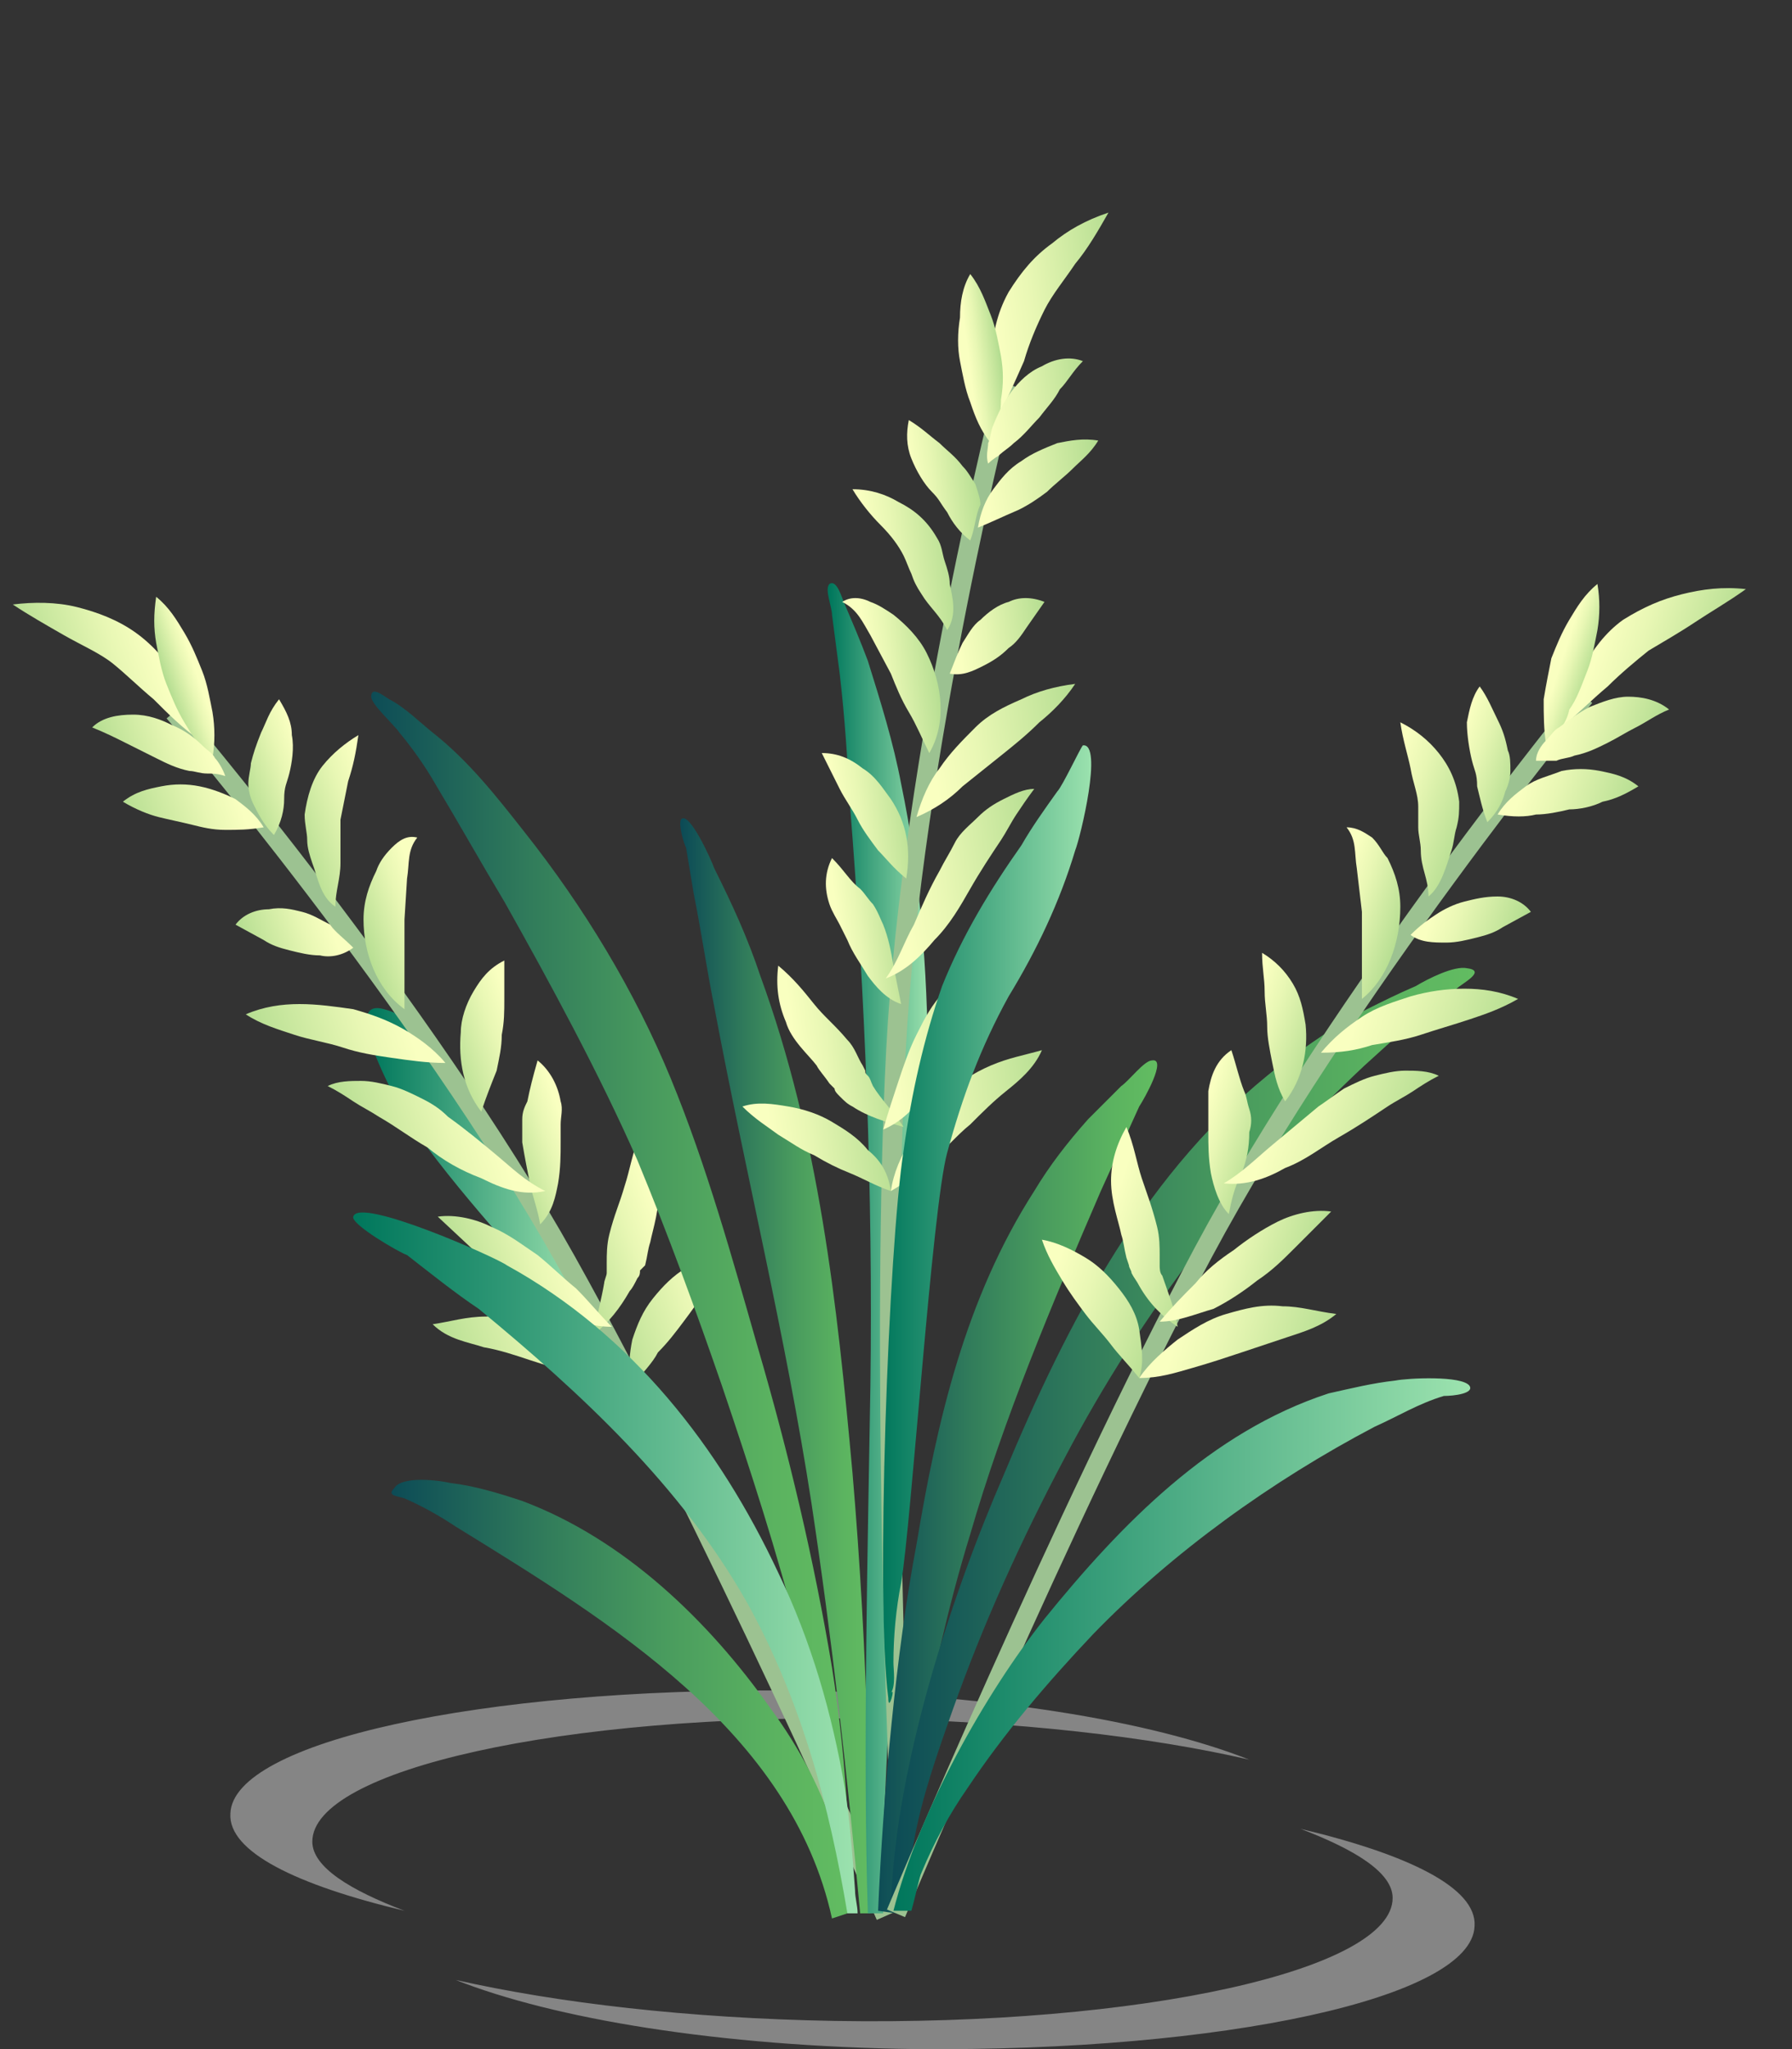 <?xml version="1.0" encoding="utf-8"?>
<!-- Generator: Adobe Illustrator 26.0.1, SVG Export Plug-In . SVG Version: 6.00 Build 0)  -->
<svg version="1.1" id="圖層_1" xmlns="http://www.w3.org/2000/svg" xmlns:xlink="http://www.w3.org/1999/xlink" x="0px" y="0px"
	 viewBox="0 0 70 80" style="enable-background:new 0 0 70 80;" xml:space="preserve">
<rect x="0" y="0" width="70" height="80" fill="#333333" stroke="none"/>
<style type="text/css">
	.st0{opacity:0.4;}
	.st1{fill:#FFFFFF;}
	.st2{fill:url(#SVGID_1_);}
	.st3{fill:none;stroke:#9CC291;stroke-width:0.765;stroke-miterlimit:10;}
	.st4{fill:url(#SVGID_00000020377965999317640420000017936162440146610578_);}
	.st5{fill:url(#SVGID_00000173842299320707706380000008985175366720499844_);}
	.st6{fill:url(#SVGID_00000024698997057226746970000004151695643283674247_);}
	.st7{fill:url(#SVGID_00000143581181818595781400000000733582581754522032_);}
	.st8{fill:url(#SVGID_00000101076311408285566120000000460687115093974670_);}
	.st9{fill:url(#SVGID_00000055676392512005426870000018126379147668789928_);}
	.st10{fill:url(#SVGID_00000052797102676032486590000001674244201514464185_);}
	.st11{fill:url(#SVGID_00000110439275209557165900000002266875584774960289_);}
	.st12{fill:url(#SVGID_00000164506031193405323730000015526719135715671183_);}
	.st13{fill:url(#SVGID_00000149376078666237370490000004168455566312466322_);}
	.st14{fill:url(#SVGID_00000039096577492971201140000003004198728542592648_);}
	.st15{fill:url(#SVGID_00000137130329063612719960000013254129532832438155_);}
	.st16{fill:url(#SVGID_00000054233458236870594970000006806679100961045906_);}
	.st17{fill:url(#SVGID_00000114035180677239644120000012381643104490305695_);}
	.st18{fill:url(#SVGID_00000088119559636716497620000015211947253914626705_);}
	.st19{fill:url(#SVGID_00000133520310373960859560000003431038927420515746_);}
	.st20{fill:url(#SVGID_00000069399530195885294440000009981729765229097357_);}
	.st21{fill:url(#SVGID_00000131364954209185246610000000365919597206102412_);}
	.st22{fill:url(#SVGID_00000010288515036708025100000017748536998265923462_);}
	.st23{fill:url(#SVGID_00000011714923151551810580000004156275507341288347_);}
	.st24{fill:url(#SVGID_00000059997897026279793120000010052792329008979089_);}
	.st25{fill:url(#SVGID_00000016782695394860946680000006553767754623686784_);}
	.st26{fill:url(#SVGID_00000023252344647637051780000016162889375784014232_);}
	.st27{fill:url(#SVGID_00000076606058678332069940000007317345904090354583_);}
	.st28{fill:url(#SVGID_00000182497183947321866990000018044182537354319275_);}
	.st29{fill:url(#SVGID_00000145744079700967095950000000733101796575551402_);}
	.st30{fill:url(#SVGID_00000065066832431910834150000016098378076435678121_);}
	.st31{fill:url(#SVGID_00000118363749913082541590000013217161344095059864_);}
	.st32{fill:url(#SVGID_00000129198039356102812020000006866770779486203294_);}
	.st33{fill:url(#SVGID_00000096754394467795383340000006312096493752648881_);}
	.st34{fill:url(#SVGID_00000037673553668864201050000008753186845180546221_);}
	.st35{fill:url(#SVGID_00000034061418314668418460000017926842080689395882_);}
	.st36{fill:url(#SVGID_00000100355111341404412530000001993109688334534586_);}
	.st37{fill:url(#SVGID_00000101101333947289125490000013370140454771654062_);}
	.st38{fill:url(#SVGID_00000124122615453173769860000001932037622247942811_);}
	.st39{fill:url(#SVGID_00000076578908520741105330000009825877210725268395_);}
	.st40{fill:url(#SVGID_00000044155294133390680860000005432974110380565644_);}
	.st41{fill:url(#SVGID_00000182514198802552813150000006993881321176082561_);}
	.st42{fill:url(#SVGID_00000045616720769753561340000018186438777457555341_);}
	.st43{fill:url(#SVGID_00000112618081503011133570000004514348981920111267_);}
	.st44{fill:url(#SVGID_00000052821740028909117410000010945129193117907390_);}
	.st45{fill:url(#SVGID_00000124152331096956730320000007354956451515699371_);}
	.st46{fill:url(#SVGID_00000167378983241528491390000015296988682266841526_);}
	.st47{fill:url(#SVGID_00000134947851383977941880000011731082855552740499_);}
	.st48{fill:url(#SVGID_00000008851989834526272410000008025941457588930187_);}
	.st49{fill:url(#SVGID_00000051346132800448761590000006088706449715491003_);}
	.st50{fill:url(#SVGID_00000165930236957023522740000004259890458283545521_);}
	.st51{fill:url(#SVGID_00000075150283680717650280000009708719954036885126_);}
	.st52{fill:url(#SVGID_00000042709529166801128700000012848805030044495495_);}
	.st53{fill:url(#SVGID_00000094613627128418451340000014517759470691974066_);}
	.st54{fill:url(#SVGID_00000042016381921070129640000009639513787465866641_);}
	.st55{fill:url(#SVGID_00000139994380229947406810000018028929039059658147_);}
	.st56{fill:url(#SVGID_00000006684499415863800150000012252677117149402515_);}
	.st57{fill:url(#SVGID_00000166640577100124041010000014889367632657110167_);}
	.st58{fill:url(#SVGID_00000139980798782226238300000011099797653498040484_);}
	.st59{fill:url(#SVGID_00000003818224070067966810000005248654129398390413_);}
	.st60{fill:url(#SVGID_00000011016888578534561830000018340650286833364369_);}
</style>
<g>
	<g id="XMLID_00000162317954926642623540000014033353231517735577_" class="st0">
		<path id="XMLID_00000096777733948575160980000003705307208481346490_" class="st1" d="M32.6,78.9c12,0.2,21.8-2,21.8-4.8
			c0-1-1.5-1.9-3.6-2.7c4.2,1,6.9,2.3,6.8,3.8c-0.1,2.8-9.8,4.9-21.8,4.8c-7.8-0.1-14.2-1.2-18-2.7C21.8,78.2,26.9,78.8,32.6,78.9z"
			/>
		<path id="XMLID_00000072976456744252980990000017831387015458976405_" class="st1" d="M34,67.1c-12-0.2-21.8,2-21.8,4.8
			c0,1,1.5,1.9,3.6,2.7c-4.2-1-6.9-2.3-6.8-3.8c0.1-2.8,9.8-4.9,21.8-4.8c7.8,0.1,14.2,1.2,18,2.7C44.9,67.8,39.7,67.2,34,67.1z"/>
	</g>
	<g>
		
			<linearGradient id="SVGID_1_" gradientUnits="userSpaceOnUse" x1="14.456" y1="34.273" x2="22.914" y2="34.273" gradientTransform="matrix(1 0 0 -1 0 80)">
			<stop  offset="0" style="stop-color:#00775C"/>
			<stop  offset="1" style="stop-color:#9DE3AF"/>
		</linearGradient>
		<path class="st2" d="M22.8,52c-2.3-2.7-4.9-5.4-6.9-8.3c-0.4-0.7-2.7-4.8-0.9-4.3c2,0.5,3.5,3.7,4.3,5.1c0.8,1.5,1.6,3.1,2.4,4.6
			c0.3,0.7,0.8,1.4,0.9,2.1C22.8,51.3,23,52.2,22.8,52C21.1,50,23.2,52.4,22.8,52z"/>
		<g>
			<path class="st3" d="M6.8,27.8c0,0,9.7,11.4,15.3,21.4s12.5,25.6,12.5,25.6"/>
			<g>
				
					<linearGradient id="SVGID_00000026850778252423342360000014874296230824499881_" gradientUnits="userSpaceOnUse" x1="1.249" y1="27.248" x2="7.254" y2="25.168">
					<stop  offset="1.708984e-03" style="stop-color:#B1DC8F"/>
					<stop  offset="0.106" style="stop-color:#BCE196"/>
					<stop  offset="0.574" style="stop-color:#E8F7B4"/>
					<stop  offset="0.811" style="stop-color:#F9FFC0"/>
				</linearGradient>
				<path style="fill:url(#SVGID_00000026850778252423342360000014874296230824499881_);" d="M7.8,28.9c-0.7-0.5-1.2-1-1.8-1.6
					c-0.6-0.5-1.1-1-1.6-1.4c-0.5-0.4-1.2-0.7-1.9-1.1c-0.7-0.4-1.4-0.8-2-1.2c0.8-0.1,1.7-0.1,2.5,0.1c0.8,0.2,1.6,0.5,2.3,1
					c0.7,0.5,1.3,1.2,1.7,1.9C7.3,27.3,7.6,28.1,7.8,28.9z"/>
			</g>
			<g>
				
					<linearGradient id="SVGID_00000112618506723946947190000002530894205838035900_" gradientUnits="userSpaceOnUse" x1="6.474" y1="26.707" x2="7.959" y2="26.192">
					<stop  offset="1.708984e-03" style="stop-color:#B1DC8F"/>
					<stop  offset="0.106" style="stop-color:#BCE196"/>
					<stop  offset="0.574" style="stop-color:#E8F7B4"/>
					<stop  offset="0.811" style="stop-color:#F9FFC0"/>
				</linearGradient>
				<path style="fill:url(#SVGID_00000112618506723946947190000002530894205838035900_);" d="M8.3,29.6c-0.5-0.4-0.8-0.9-1.1-1.4
					c-0.3-0.5-0.5-1-0.7-1.5c-0.2-0.5-0.3-1.1-0.4-1.6C6,24.5,6,24,6.1,23.3c0.5,0.4,0.8,0.9,1.1,1.4c0.3,0.5,0.5,1,0.7,1.5
					c0.2,0.5,0.3,1.1,0.4,1.6C8.4,28.4,8.4,29,8.3,29.6z"/>
			</g>
			<g>
				
					<linearGradient id="SVGID_00000145020481970588541110000001469662080389405094_" gradientUnits="userSpaceOnUse" x1="3.981" y1="29.958" x2="8.84" y2="28.276">
					<stop  offset="1.708984e-03" style="stop-color:#B1DC8F"/>
					<stop  offset="0.106" style="stop-color:#BCE196"/>
					<stop  offset="0.574" style="stop-color:#E8F7B4"/>
					<stop  offset="0.811" style="stop-color:#F9FFC0"/>
				</linearGradient>
				<path style="fill:url(#SVGID_00000145020481970588541110000001469662080389405094_);" d="M8.8,30.3c-0.3-0.1-0.5-0.1-0.7-0.1
					c-0.3,0-0.5-0.1-0.7-0.1c-0.5-0.1-0.9-0.3-1.3-0.5c-0.4-0.2-0.8-0.4-1.2-0.6c-0.4-0.2-0.8-0.4-1.3-0.6c0.4-0.4,1-0.5,1.6-0.5
					c0.6,0,1.1,0.2,1.5,0.4c0.5,0.2,0.9,0.5,1.2,0.8c0.2,0.2,0.4,0.3,0.5,0.5C8.5,29.7,8.7,30,8.8,30.3z"/>
			</g>
			<g>
				
					<linearGradient id="SVGID_00000027599501900437473360000009689644920216086701_" gradientUnits="userSpaceOnUse" x1="4.947" y1="32.631" x2="10.313" y2="30.773">
					<stop  offset="1.708984e-03" style="stop-color:#B1DC8F"/>
					<stop  offset="0.106" style="stop-color:#BCE196"/>
					<stop  offset="0.574" style="stop-color:#E8F7B4"/>
					<stop  offset="0.811" style="stop-color:#F9FFC0"/>
				</linearGradient>
				<path style="fill:url(#SVGID_00000027599501900437473360000009689644920216086701_);" d="M10.3,32.3c-0.6,0.1-1,0.1-1.5,0.1
					c-0.5,0-0.9-0.1-1.3-0.2c-0.4-0.1-0.9-0.2-1.3-0.3c-0.4-0.1-0.9-0.3-1.4-0.6c0.5-0.4,1-0.5,1.5-0.6c0.5-0.1,1-0.1,1.5,0
					c0.5,0.1,1,0.3,1.4,0.5C9.6,31.5,10,31.8,10.3,32.3z"/>
			</g>
			<g>
				
					<linearGradient id="SVGID_00000167382415335463351570000001909746814204478088_" gradientUnits="userSpaceOnUse" x1="9.204" y1="30.504" x2="12.391" y2="29.4">
					<stop  offset="1.708984e-03" style="stop-color:#B1DC8F"/>
					<stop  offset="0.106" style="stop-color:#BCE196"/>
					<stop  offset="0.574" style="stop-color:#E8F7B4"/>
					<stop  offset="0.811" style="stop-color:#F9FFC0"/>
				</linearGradient>
				<path style="fill:url(#SVGID_00000167382415335463351570000001909746814204478088_);" d="M10.7,32.6c-0.4-0.4-0.6-0.8-0.8-1.2
					c-0.1-0.2-0.2-0.5-0.2-0.8c0-0.3,0.1-0.6,0.1-0.8c0.1-0.4,0.2-0.7,0.4-1.2c0.2-0.4,0.3-0.8,0.7-1.3c0.3,0.5,0.5,0.9,0.5,1.4
					c0.1,0.5,0,1.1-0.1,1.5c-0.1,0.4-0.2,0.5-0.2,1C11.1,31.6,11,32.1,10.7,32.6z"/>
			</g>
			<g>
				
					<linearGradient id="SVGID_00000052070484802014481650000008127208015317585547_" gradientUnits="userSpaceOnUse" x1="11.365" y1="32.875" x2="15.486" y2="31.448">
					<stop  offset="1.708984e-03" style="stop-color:#B1DC8F"/>
					<stop  offset="0.106" style="stop-color:#BCE196"/>
					<stop  offset="0.574" style="stop-color:#E8F7B4"/>
					<stop  offset="0.811" style="stop-color:#F9FFC0"/>
				</linearGradient>
				<path style="fill:url(#SVGID_00000052070484802014481650000008127208015317585547_);" d="M13.1,35.4c-0.6-0.4-0.7-1.2-0.9-1.7
					c-0.1-0.3-0.2-0.6-0.2-0.9c0-0.3-0.1-0.6-0.1-1c0.1-0.7,0.3-1.4,0.7-1.9c0.4-0.5,0.9-0.9,1.4-1.2c-0.1,0.7-0.2,1.2-0.4,1.8
					c-0.1,0.5-0.2,1-0.3,1.5c0,0.2,0,0.5,0,0.8c0,0.3,0,0.5,0,0.9C13.3,34.3,13.1,34.8,13.1,35.4z"/>
			</g>
			<g>
				
					<linearGradient id="SVGID_00000049196178192139672330000011373216468179587260_" gradientUnits="userSpaceOnUse" x1="9.437" y1="37.143" x2="13.669" y2="35.678">
					<stop  offset="1.708984e-03" style="stop-color:#B1DC8F"/>
					<stop  offset="0.106" style="stop-color:#BCE196"/>
					<stop  offset="0.574" style="stop-color:#E8F7B4"/>
					<stop  offset="0.811" style="stop-color:#F9FFC0"/>
				</linearGradient>
				<path style="fill:url(#SVGID_00000049196178192139672330000011373216468179587260_);" d="M13.8,37c-0.4,0.3-0.9,0.4-1.3,0.3
					c-0.4,0-0.8-0.1-1.2-0.2c-0.4-0.1-0.7-0.2-1-0.4l-1.1-0.6c0.3-0.4,0.8-0.6,1.3-0.6c0.5-0.1,0.9,0,1.3,0.1
					c0.4,0.1,0.7,0.3,1.1,0.5C13.1,36.4,13.4,36.6,13.8,37z"/>
			</g>
			<g>
				
					<linearGradient id="SVGID_00000070104681432000392800000015814125960248661940_" gradientUnits="userSpaceOnUse" x1="13.96" y1="36.705" x2="17.285" y2="35.553">
					<stop  offset="1.708984e-03" style="stop-color:#B1DC8F"/>
					<stop  offset="0.106" style="stop-color:#BCE196"/>
					<stop  offset="0.574" style="stop-color:#E8F7B4"/>
					<stop  offset="0.811" style="stop-color:#F9FFC0"/>
				</linearGradient>
				<path style="fill:url(#SVGID_00000070104681432000392800000015814125960248661940_);" d="M15.8,39.4c-1.1-0.8-1.6-2.2-1.6-3.5
					c0-0.7,0.2-1.3,0.5-1.9c0.1-0.3,0.3-0.6,0.6-0.9c0.3-0.3,0.6-0.5,1-0.4c-0.4,0.5-0.3,1-0.4,1.6l-0.1,1.6c0,0.5,0,1.1,0,1.6
					C15.8,38.1,15.8,38.7,15.8,39.4z"/>
			</g>
			<g>
				
					<linearGradient id="SVGID_00000143612181520667925040000002161391508689320370_" gradientUnits="userSpaceOnUse" x1="9.992" y1="41.698" x2="17.149" y2="39.22">
					<stop  offset="1.708984e-03" style="stop-color:#B1DC8F"/>
					<stop  offset="0.106" style="stop-color:#BCE196"/>
					<stop  offset="0.574" style="stop-color:#E8F7B4"/>
					<stop  offset="0.811" style="stop-color:#F9FFC0"/>
				</linearGradient>
				<path style="fill:url(#SVGID_00000143612181520667925040000002161391508689320370_);" d="M17.4,41.5c-0.7,0-1.4-0.1-2.1-0.2
					c-0.7-0.1-1.3-0.2-1.9-0.4c-0.6-0.2-1.3-0.3-1.9-0.5c-0.6-0.2-1.3-0.4-1.9-0.8c0.7-0.3,1.4-0.4,2.1-0.4c0.7,0,1.4,0.1,2.1,0.2
					c0.7,0.2,1.3,0.4,2,0.8C16.3,40.5,16.9,40.9,17.4,41.5z"/>
			</g>
			<g>
				
					<linearGradient id="SVGID_00000130627274254582033640000000224987667509824179_" gradientUnits="userSpaceOnUse" x1="17.194" y1="41.131" x2="20.87" y2="39.858">
					<stop  offset="1.708984e-03" style="stop-color:#B1DC8F"/>
					<stop  offset="0.106" style="stop-color:#BCE196"/>
					<stop  offset="0.574" style="stop-color:#E8F7B4"/>
					<stop  offset="0.811" style="stop-color:#F9FFC0"/>
				</linearGradient>
				<path style="fill:url(#SVGID_00000130627274254582033640000000224987667509824179_);" d="M18.8,43.4c-0.7-0.9-0.9-2-0.8-3.1
					c0-0.5,0.2-1.1,0.5-1.6c0.3-0.5,0.6-0.9,1.2-1.2c0,0.6,0,1.1,0,1.5c0,0.5,0,0.9-0.1,1.4c0,0.5-0.1,0.9-0.2,1.4
					C19.2,42.3,19,42.8,18.8,43.4z"/>
			</g>
			<g>
				
					<linearGradient id="SVGID_00000101088103162127780520000002219794908628455304_" gradientUnits="userSpaceOnUse" x1="19.553" y1="45.091" x2="22.721" y2="43.994">
					<stop  offset="1.708984e-03" style="stop-color:#B1DC8F"/>
					<stop  offset="0.106" style="stop-color:#BCE196"/>
					<stop  offset="0.574" style="stop-color:#E8F7B4"/>
					<stop  offset="0.811" style="stop-color:#F9FFC0"/>
				</linearGradient>
				<path style="fill:url(#SVGID_00000101088103162127780520000002219794908628455304_);" d="M21.1,47.8c-0.1-0.6-0.3-1.1-0.4-1.6
					c-0.1-0.5-0.2-1-0.3-1.6c0-0.3,0-0.6,0-0.9c0-0.3,0.1-0.5,0.2-0.7c0.1-0.5,0.2-0.9,0.4-1.6c0.5,0.4,0.8,1,0.9,1.6
					c0.1,0.3,0,0.6,0,0.9c0,0.2,0,0.4,0,0.7c0,0.5,0,1-0.1,1.6C21.7,46.7,21.6,47.3,21.1,47.8z"/>
			</g>
			<g>
				
					<linearGradient id="SVGID_00000058578787957929041650000001517318595257132178_" gradientUnits="userSpaceOnUse" x1="13.556" y1="45.651" x2="20.491" y2="43.249">
					<stop  offset="1.708984e-03" style="stop-color:#B1DC8F"/>
					<stop  offset="0.106" style="stop-color:#BCE196"/>
					<stop  offset="0.574" style="stop-color:#E8F7B4"/>
					<stop  offset="0.811" style="stop-color:#F9FFC0"/>
				</linearGradient>
				<path style="fill:url(#SVGID_00000058578787957929041650000001517318595257132178_);" d="M21.3,46.5c-0.9,0.2-1.7-0.1-2.5-0.5
					c-0.8-0.3-1.5-0.7-2.1-1.2c-0.7-0.4-1.2-0.8-1.9-1.2c-0.3-0.2-0.7-0.4-1-0.6c-0.3-0.2-0.6-0.4-1-0.6c0.4-0.2,0.9-0.2,1.3-0.2
					c0.4,0,0.8,0.1,1.2,0.2c0.4,0.1,0.8,0.3,1.2,0.5c0.4,0.2,0.7,0.4,1,0.7c0.7,0.5,1.3,1,1.9,1.5C20,45.6,20.5,46.1,21.3,46.5z"/>
			</g>
			<g>
				
					<linearGradient id="SVGID_00000081618833210331528630000007131232908613210017_" gradientUnits="userSpaceOnUse" x1="21.585" y1="49.022" x2="26.666" y2="47.263">
					<stop  offset="1.708984e-03" style="stop-color:#B1DC8F"/>
					<stop  offset="0.106" style="stop-color:#BCE196"/>
					<stop  offset="0.574" style="stop-color:#E8F7B4"/>
					<stop  offset="0.811" style="stop-color:#F9FFC0"/>
				</linearGradient>
				<path style="fill:url(#SVGID_00000081618833210331528630000007131232908613210017_);" d="M23.2,52.1c0.1-0.7,0.3-1.4,0.4-2
					c0-0.1,0.1-0.3,0.1-0.4c0-0.1,0-0.1,0-0.2l0-0.2c0-0.3,0-0.7,0.1-1.1c0.2-0.8,0.4-1.2,0.6-1.9c0.2-0.6,0.3-1.3,0.6-2
					c0.4,0.6,0.6,1.3,0.7,2.1c0.1,0.7-0.2,1.6-0.3,2.1c-0.1,0.3-0.1,0.5-0.2,0.9L25,49.6c0,0.1,0,0.2-0.1,0.3
					c-0.1,0.2-0.2,0.4-0.3,0.5C24.2,51.1,23.8,51.6,23.2,52.1z"/>
			</g>
			<g>
				
					<linearGradient id="SVGID_00000127729410809976735650000015501570286053124016_" gradientUnits="userSpaceOnUse" x1="17.747" y1="50.672" x2="23.364" y2="48.727">
					<stop  offset="1.708984e-03" style="stop-color:#B1DC8F"/>
					<stop  offset="0.106" style="stop-color:#BCE196"/>
					<stop  offset="0.574" style="stop-color:#E8F7B4"/>
					<stop  offset="0.811" style="stop-color:#F9FFC0"/>
				</linearGradient>
				<path style="fill:url(#SVGID_00000127729410809976735650000015501570286053124016_);" d="M23.9,51.8c-0.7,0-1.5-0.2-2.1-0.5
					c-0.6-0.3-1.2-0.7-1.7-1.1c-0.5-0.4-1-0.8-1.5-1.3l-1.5-1.4c0.7-0.1,1.5,0.1,2.1,0.4c0.7,0.3,1.2,0.7,1.8,1.1
					c0.5,0.4,1,0.9,1.5,1.3C23,50.8,23.4,51.3,23.9,51.8z"/>
			</g>
			<g>
				
					<linearGradient id="SVGID_00000061446706454045750000000004558896578019898036_" gradientUnits="userSpaceOnUse" x1="17.323" y1="54.103" x2="24.438" y2="51.639">
					<stop  offset="1.708984e-03" style="stop-color:#B1DC8F"/>
					<stop  offset="0.106" style="stop-color:#BCE196"/>
					<stop  offset="0.574" style="stop-color:#E8F7B4"/>
					<stop  offset="0.811" style="stop-color:#F9FFC0"/>
				</linearGradient>
				<path style="fill:url(#SVGID_00000061446706454045750000000004558896578019898036_);" d="M24.7,54.1c-0.7,0-1.4-0.2-2.1-0.4
					c-0.6-0.2-1.3-0.4-1.9-0.6c-0.6-0.2-1.2-0.4-1.8-0.5c-0.6-0.2-1.4-0.3-2-0.9c0.7-0.1,1.3-0.3,2.1-0.3c0.7-0.1,1.5,0.1,2.2,0.3
					c0.7,0.2,1.3,0.5,1.9,1C23.7,53,24.2,53.5,24.7,54.1z"/>
			</g>
			<g>
				
					<linearGradient id="SVGID_00000060020161886610725730000001771791558864807590_" gradientUnits="userSpaceOnUse" x1="23.422" y1="52.398" x2="29.352" y2="50.345">
					<stop  offset="1.708984e-03" style="stop-color:#B1DC8F"/>
					<stop  offset="0.106" style="stop-color:#BCE196"/>
					<stop  offset="0.574" style="stop-color:#E8F7B4"/>
					<stop  offset="0.811" style="stop-color:#F9FFC0"/>
				</linearGradient>
				<path style="fill:url(#SVGID_00000060020161886610725730000001771791558864807590_);" d="M24.7,54.1c-0.2-0.6-0.1-1.3,0-1.8
					c0.2-0.6,0.4-1.1,0.8-1.6c0.4-0.5,0.8-0.9,1.3-1.2c0.5-0.3,1-0.6,1.6-0.8c-0.2,0.6-0.5,1.1-0.8,1.6c-0.3,0.5-0.6,0.9-0.9,1.3
					c-0.3,0.4-0.6,0.8-1,1.2C25.5,53.2,25.1,53.6,24.7,54.1z"/>
			</g>
		</g>
		
			<linearGradient id="SVGID_00000008136764132271879360000011373035871671162787_" gradientUnits="userSpaceOnUse" x1="15.269" y1="13.781" x2="33.112" y2="13.781" gradientTransform="matrix(1 0 0 -1 0 80)">
			<stop  offset="0" style="stop-color:#0C4B56"/>
			<stop  offset="0.338" style="stop-color:#317C5B"/>
			<stop  offset="0.596" style="stop-color:#499B5E"/>
			<stop  offset="0.846" style="stop-color:#5BB360"/>
			<stop  offset="1" style="stop-color:#62BC61"/>
		</linearGradient>
		<path style="fill:url(#SVGID_00000008136764132271879360000011373035871671162787_);" d="M33.1,74.7c0-0.9-0.2-1.9-0.4-2.8
			c-0.5-1.9-1.5-3.7-2.6-5.2c-2.4-3.4-5.7-6.6-9.7-8.1c-0.9-0.3-1.9-0.6-2.8-0.7c-0.4-0.1-1.9-0.3-2.2,0.2c-0.3,0.3,0.1,0.3,0.4,0.4
			c0.7,0.3,1.4,0.7,2,1.1c6,3.7,13.1,8,14.7,15.3L33.1,74.7L33.1,74.7z"/>
		
			<linearGradient id="SVGID_00000160176028242033540450000003295525011454717587_" gradientUnits="userSpaceOnUse" x1="14.388" y1="29.372" x2="33.184" y2="29.372" gradientTransform="matrix(1 0 0 -1 0 80)">
			<stop  offset="0" style="stop-color:#0C4B56"/>
			<stop  offset="0.338" style="stop-color:#317C5B"/>
			<stop  offset="0.596" style="stop-color:#499B5E"/>
			<stop  offset="0.846" style="stop-color:#5BB360"/>
			<stop  offset="1" style="stop-color:#62BC61"/>
		</linearGradient>
		<path style="fill:url(#SVGID_00000160176028242033540450000003295525011454717587_);" d="M32.9,74.2c-0.4-6.9-2.5-13.6-4.7-20.1
			c-1-2.9-2.1-5.9-3.3-8.8c-1.5-3.4-3.4-6.9-5.2-10.1c-0.9-1.5-1.8-3.1-2.7-4.6c-0.4-0.7-0.9-1.4-1.4-2c-0.2-0.3-1.1-1.1-1.1-1.4
			c0-0.4,0.4-0.1,0.7,0.1c0.6,0.3,1.2,0.9,1.7,1.3c1.4,1.1,2.5,2.5,3.6,3.9c2.3,2.9,4.3,6.2,5.7,9.6c1.4,3.4,2.4,7,3.4,10.5
			c1.2,4.1,2.2,8.3,2.9,12.5c0.3,1.9,0.5,3.8,0.6,5.7c0,0.8,0.1,1.6,0.1,2.4c0,0.2,0.1,0.8,0,0.9C33.1,74.1,32.9,74.5,32.9,74.2z"/>
		
			<linearGradient id="SVGID_00000170274463088552438420000004034853720647548813_" gradientUnits="userSpaceOnUse" x1="13.859" y1="18.992" x2="33.588" y2="18.992" gradientTransform="matrix(1 0 0 -1 0 80)">
			<stop  offset="0" style="stop-color:#00775C"/>
			<stop  offset="1" style="stop-color:#9DE3AF"/>
		</linearGradient>
		<path style="fill:url(#SVGID_00000170274463088552438420000004034853720647548813_);" d="M33.1,74.7h0.4c0-0.3-0.1-0.6-0.1-0.9
			c-0.1-1.4-0.2-2.7-0.4-4c-0.5-2.9-1.3-5.7-2.6-8.4c-2.3-4.9-5.7-9.3-10.6-12c-0.4-0.3-5.8-2.7-6-1.9c-0.1,0.3,1.8,1.4,2.1,1.5
			c0.9,0.7,1.9,1.5,2.8,2.1c4,3.3,7.9,6.9,10.5,11.5C31.3,66.4,32.4,70.5,33.1,74.7z"/>
		
			<linearGradient id="SVGID_00000165199741040662350110000001846358585006699911_" gradientUnits="userSpaceOnUse" x1="26.641" y1="26.707" x2="34.013" y2="26.707" gradientTransform="matrix(1 0 0 -1 0 80)">
			<stop  offset="0" style="stop-color:#0C4B56"/>
			<stop  offset="0.338" style="stop-color:#317C5B"/>
			<stop  offset="0.596" style="stop-color:#499B5E"/>
			<stop  offset="0.846" style="stop-color:#5BB360"/>
			<stop  offset="1" style="stop-color:#62BC61"/>
		</linearGradient>
		<path style="fill:url(#SVGID_00000165199741040662350110000001846358585006699911_);" d="M33.6,74.7H34c0-0.6,0-1.1,0-1.7
			c0-1.6,0-3.2-0.1-4.8c-0.1-3.6-0.3-7.2-0.6-10.7c-0.6-6.6-1.3-13.1-3.6-19.4c-0.5-1.5-1.1-2.8-1.8-4.2c-0.1-0.3-1-2.3-1.3-1.9
			c-0.1,0.2,0.1,0.9,0.2,1.1c0.1,0.6,0.2,1.2,0.3,1.8c0.3,1.5,0.5,2.9,0.8,4.4c1.2,6.4,2.8,12.9,3.8,19.4
			C32.5,64,33.1,69.3,33.6,74.7z"/>
		
			<linearGradient id="SVGID_00000173124300032646168980000007980250847995488700_" gradientUnits="userSpaceOnUse" x1="32.402" y1="31.29" x2="36.332" y2="31.29" gradientTransform="matrix(1 0 0 -1 0 80)">
			<stop  offset="0" style="stop-color:#00775C"/>
			<stop  offset="1" style="stop-color:#9DE3AF"/>
		</linearGradient>
		<path style="fill:url(#SVGID_00000173124300032646168980000007980250847995488700_);" d="M32.8,26.3c0.2,1.7,0.3,3.3,0.4,5.1
			c0.6,7.5,0.9,15.2,0.8,22.7c-0.1,6.2-0.3,14.2-0.1,20.6h0.6c0-1.2,0-2.6,0-3.1c0.1-1.9,0.2-4.5,0.3-6.3c0.3-4.2,0.8-8.5,1-12.7
			c0.5-7.4,0.9-14.8-0.6-22c-0.3-1.6-0.8-3.2-1.3-4.8c-0.3-0.8-0.6-1.5-0.9-2.2c-0.1-0.2-0.3-1-0.6-0.8c-0.2,0.2,0.1,0.9,0.1,1.2
			C32.6,24.8,32.7,25.5,32.8,26.3z"/>
		<g>
			<path class="st3" d="M39.3,15c0,0-3.7,14.5-4.3,26s0.1,28.4,0.1,28.4"/>
			<g>
				
					<linearGradient id="SVGID_00000084487957033401516790000002792947489240516779_" gradientUnits="userSpaceOnUse" x1="44.034" y1="12.072" x2="37.727" y2="12.853">
					<stop  offset="1.708984e-03" style="stop-color:#B1DC8F"/>
					<stop  offset="0.106" style="stop-color:#BCE196"/>
					<stop  offset="0.574" style="stop-color:#E8F7B4"/>
					<stop  offset="0.811" style="stop-color:#F9FFC0"/>
				</linearGradient>
				<path style="fill:url(#SVGID_00000084487957033401516790000002792947489240516779_);" d="M38.9,16.4c-0.3-0.8-0.3-1.6-0.2-2.5
					c0.1-0.8,0.2-1.6,0.7-2.5c0.5-0.8,1-1.4,1.7-1.9c0.6-0.5,1.3-0.9,2.2-1.2c-0.4,0.7-0.8,1.4-1.3,2c-0.4,0.6-0.9,1.2-1.2,1.8
					c-0.3,0.6-0.6,1.3-0.8,2C39.6,15,39.3,15.7,38.9,16.4z"/>
			</g>
			<g>
				
					<linearGradient id="SVGID_00000183952996815572199140000016724286346628924327_" gradientUnits="userSpaceOnUse" x1="39.105" y1="13.89" x2="37.545" y2="14.083">
					<stop  offset="1.708984e-03" style="stop-color:#B1DC8F"/>
					<stop  offset="0.106" style="stop-color:#BCE196"/>
					<stop  offset="0.574" style="stop-color:#E8F7B4"/>
					<stop  offset="0.811" style="stop-color:#F9FFC0"/>
				</linearGradient>
				<path style="fill:url(#SVGID_00000183952996815572199140000016724286346628924327_);" d="M38.7,17.3c-0.4-0.5-0.6-1-0.8-1.6
					c-0.2-0.5-0.3-1.1-0.4-1.6c-0.1-0.5-0.1-1.1,0-1.7c0-0.6,0.1-1.2,0.4-1.7c0.4,0.5,0.6,1.1,0.8,1.6c0.2,0.5,0.3,1.1,0.4,1.6
					c0.1,0.6,0.1,1.1,0,1.7C39.1,16.1,39,16.7,38.7,17.3z"/>
			</g>
			<g>
				
					<linearGradient id="SVGID_00000077305706046280506500000012369442999380268442_" gradientUnits="userSpaceOnUse" x1="42.776" y1="15.71" x2="37.673" y2="16.341">
					<stop  offset="1.708984e-03" style="stop-color:#B1DC8F"/>
					<stop  offset="0.106" style="stop-color:#BCE196"/>
					<stop  offset="0.574" style="stop-color:#E8F7B4"/>
					<stop  offset="0.811" style="stop-color:#F9FFC0"/>
				</linearGradient>
				<path style="fill:url(#SVGID_00000077305706046280506500000012369442999380268442_);" d="M38.6,18.1c-0.1-0.3,0-0.6,0-0.8
					c0.1-0.2,0.1-0.5,0.2-0.7c0.2-0.5,0.4-0.9,0.7-1.3c0.3-0.4,0.7-0.8,1.2-1c0.5-0.3,1.1-0.4,1.6-0.2c-0.4,0.4-0.6,0.8-0.9,1.1
					c-0.2,0.4-0.5,0.7-0.8,1.1c-0.3,0.3-0.6,0.7-1,1c-0.2,0.2-0.4,0.3-0.6,0.5C39,17.8,38.8,17.9,38.6,18.1z"/>
			</g>
			<g>
				
					<linearGradient id="SVGID_00000022521437300172127210000010482806315938857896_" gradientUnits="userSpaceOnUse" x1="43.087" y1="18.535" x2="37.452" y2="19.232">
					<stop  offset="1.708984e-03" style="stop-color:#B1DC8F"/>
					<stop  offset="0.106" style="stop-color:#BCE196"/>
					<stop  offset="0.574" style="stop-color:#E8F7B4"/>
					<stop  offset="0.811" style="stop-color:#F9FFC0"/>
				</linearGradient>
				<path style="fill:url(#SVGID_00000022521437300172127210000010482806315938857896_);" d="M38.2,20.6c0.1-0.6,0.3-1.1,0.6-1.5
					c0.3-0.4,0.6-0.8,1.1-1.1c0.4-0.3,0.9-0.5,1.4-0.7c0.5-0.1,1-0.2,1.6-0.1c-0.3,0.5-0.7,0.8-1,1.1c-0.3,0.3-0.7,0.6-1,0.9
					c-0.4,0.3-0.7,0.5-1.1,0.7C39.1,20.2,38.7,20.4,38.2,20.6z"/>
			</g>
			<g>
				
					<linearGradient id="SVGID_00000112626369892678772530000009859754363327790755_" gradientUnits="userSpaceOnUse" x1="38.328" y1="18.502" x2="34.981" y2="18.916">
					<stop  offset="1.708984e-03" style="stop-color:#B1DC8F"/>
					<stop  offset="0.106" style="stop-color:#BCE196"/>
					<stop  offset="0.574" style="stop-color:#E8F7B4"/>
					<stop  offset="0.811" style="stop-color:#F9FFC0"/>
				</linearGradient>
				<path style="fill:url(#SVGID_00000112626369892678772530000009859754363327790755_);" d="M37.9,21.1c-0.4-0.3-0.7-0.7-0.9-1.1
					c-0.3-0.4-0.3-0.5-0.6-0.8c-0.3-0.3-0.6-0.8-0.8-1.3c-0.2-0.5-0.2-1-0.1-1.5c0.5,0.3,0.8,0.6,1.2,0.9c0.3,0.3,0.6,0.5,0.9,0.9
					c0.2,0.2,0.3,0.4,0.5,0.7c0.1,0.3,0.2,0.6,0.2,0.8C38.1,20.1,38.1,20.6,37.9,21.1z"/>
			</g>
			<g>
				
					<linearGradient id="SVGID_00000063596770163477229450000012298216430062264995_" gradientUnits="userSpaceOnUse" x1="37.434" y1="21.582" x2="33.106" y2="22.118">
					<stop  offset="1.708984e-03" style="stop-color:#B1DC8F"/>
					<stop  offset="0.106" style="stop-color:#BCE196"/>
					<stop  offset="0.574" style="stop-color:#E8F7B4"/>
					<stop  offset="0.811" style="stop-color:#F9FFC0"/>
				</linearGradient>
				<path style="fill:url(#SVGID_00000063596770163477229450000012298216430062264995_);" d="M37,24.6c-0.3-0.6-0.7-0.9-1-1.4
					c-0.2-0.3-0.3-0.5-0.4-0.8c-0.1-0.2-0.2-0.5-0.3-0.7c-0.2-0.4-0.5-0.8-0.9-1.2c-0.4-0.4-0.8-0.9-1.1-1.4c0.7,0,1.3,0.2,1.8,0.5
					c0.6,0.3,1.1,0.7,1.5,1.4c0.2,0.3,0.2,0.6,0.3,0.9c0.1,0.3,0.2,0.6,0.2,0.9C37.2,23.3,37.4,24,37,24.6z"/>
			</g>
			<g>
				
					<linearGradient id="SVGID_00000085941038089627488950000016918232251354365328_" gradientUnits="userSpaceOnUse" x1="41.045" y1="24.564" x2="36.602" y2="25.114">
					<stop  offset="1.708984e-03" style="stop-color:#B1DC8F"/>
					<stop  offset="0.106" style="stop-color:#BCE196"/>
					<stop  offset="0.574" style="stop-color:#E8F7B4"/>
					<stop  offset="0.811" style="stop-color:#F9FFC0"/>
				</linearGradient>
				<path style="fill:url(#SVGID_00000085941038089627488950000016918232251354365328_);" d="M37.1,26.3c0.2-0.5,0.3-0.8,0.5-1.2
					c0.2-0.3,0.4-0.7,0.7-0.9c0.3-0.3,0.7-0.6,1.1-0.7c0.4-0.2,0.9-0.2,1.4,0l-0.7,1c-0.2,0.3-0.4,0.6-0.7,0.8
					c-0.3,0.3-0.6,0.5-1,0.7C38,26.2,37.6,26.4,37.1,26.3z"/>
			</g>
			<g>
				
					<linearGradient id="SVGID_00000130618852168806098650000010176331861039867818_" gradientUnits="userSpaceOnUse" x1="36.793" y1="26.164" x2="33.3" y2="26.596">
					<stop  offset="1.708984e-03" style="stop-color:#B1DC8F"/>
					<stop  offset="0.106" style="stop-color:#BCE196"/>
					<stop  offset="0.574" style="stop-color:#E8F7B4"/>
					<stop  offset="0.811" style="stop-color:#F9FFC0"/>
				</linearGradient>
				<path style="fill:url(#SVGID_00000130618852168806098650000010176331861039867818_);" d="M36.3,29.4c-0.3-0.6-0.5-1.1-0.8-1.6
					c-0.3-0.5-0.5-1-0.7-1.5L34,24.8c-0.3-0.5-0.5-1-1.1-1.3c0.3-0.2,0.7-0.2,1.1,0c0.3,0.1,0.6,0.3,0.9,0.5c0.5,0.4,1,0.9,1.3,1.5
					C36.8,26.7,37,28.2,36.3,29.4z"/>
			</g>
			<g>
				
					<linearGradient id="SVGID_00000179646394268290095470000000583746711651343791_" gradientUnits="userSpaceOnUse" x1="42.555" y1="28.898" x2="35.039" y2="29.828">
					<stop  offset="1.708984e-03" style="stop-color:#B1DC8F"/>
					<stop  offset="0.106" style="stop-color:#BCE196"/>
					<stop  offset="0.574" style="stop-color:#E8F7B4"/>
					<stop  offset="0.811" style="stop-color:#F9FFC0"/>
				</linearGradient>
				<path style="fill:url(#SVGID_00000179646394268290095470000000583746711651343791_);" d="M35.8,31.9c0.2-0.7,0.5-1.4,0.9-1.9
					c0.4-0.6,0.9-1.1,1.4-1.6c0.5-0.5,1.1-0.8,1.8-1.1c0.6-0.3,1.3-0.5,2.1-0.6c-0.4,0.6-0.9,1.1-1.4,1.5c-0.5,0.5-1,0.9-1.5,1.3
					c-0.5,0.4-1,0.8-1.5,1.2C37.1,31.2,36.5,31.6,35.8,31.9z"/>
			</g>
			<g>
				
					<linearGradient id="SVGID_00000132769780902138264920000009258598018473884588_" gradientUnits="userSpaceOnUse" x1="35.841" y1="31.562" x2="31.979" y2="32.04">
					<stop  offset="1.708984e-03" style="stop-color:#B1DC8F"/>
					<stop  offset="0.106" style="stop-color:#BCE196"/>
					<stop  offset="0.574" style="stop-color:#E8F7B4"/>
					<stop  offset="0.811" style="stop-color:#F9FFC0"/>
				</linearGradient>
				<path style="fill:url(#SVGID_00000132769780902138264920000009258598018473884588_);" d="M35.4,34.3c-0.5-0.4-0.8-0.8-1.1-1.1
					c-0.3-0.4-0.6-0.8-0.8-1.2c-0.2-0.4-0.5-0.8-0.7-1.2c-0.2-0.4-0.4-0.8-0.7-1.4c0.6,0,1.1,0.2,1.6,0.6c0.5,0.3,0.8,0.8,1.1,1.2
					C35.4,32.1,35.6,33.1,35.4,34.3z"/>
			</g>
			<g>
				
					<linearGradient id="SVGID_00000049219429915117670630000006157184005756310970_" gradientUnits="userSpaceOnUse" x1="35.468" y1="36.157" x2="32.141" y2="36.569">
					<stop  offset="1.708984e-03" style="stop-color:#B1DC8F"/>
					<stop  offset="0.106" style="stop-color:#BCE196"/>
					<stop  offset="0.574" style="stop-color:#E8F7B4"/>
					<stop  offset="0.811" style="stop-color:#F9FFC0"/>
				</linearGradient>
				<path style="fill:url(#SVGID_00000049219429915117670630000006157184005756310970_);" d="M35.2,39.2c-0.6-0.2-1-0.7-1.3-1.1
					c-0.3-0.5-0.6-0.9-0.8-1.4c-0.1-0.2-0.2-0.4-0.3-0.6c-0.1-0.2-0.3-0.5-0.4-0.8c-0.2-0.6-0.2-1.2,0.1-1.8
					c0.5,0.5,0.7,0.9,1.1,1.2c0.2,0.2,0.3,0.4,0.5,0.6c0.2,0.3,0.3,0.6,0.4,0.8c0.2,0.5,0.3,1,0.4,1.6C35,38.2,35.1,38.7,35.2,39.2z
					"/>
			</g>
			<g>
				
					<linearGradient id="SVGID_00000176006138106585832610000016310610194433991082_" gradientUnits="userSpaceOnUse" x1="41.098" y1="34.016" x2="33.815" y2="34.918">
					<stop  offset="1.708984e-03" style="stop-color:#B1DC8F"/>
					<stop  offset="0.106" style="stop-color:#BCE196"/>
					<stop  offset="0.574" style="stop-color:#E8F7B4"/>
					<stop  offset="0.811" style="stop-color:#F9FFC0"/>
				</linearGradient>
				<path style="fill:url(#SVGID_00000176006138106585832610000016310610194433991082_);" d="M34.6,38.2c0.5-0.7,0.7-1.4,1.1-2.1
					c0.3-0.7,0.6-1.4,1-2.1c0.2-0.4,0.4-0.7,0.6-1.1c0.2-0.4,0.6-0.7,0.9-1c0.3-0.3,0.6-0.5,1-0.7c0.4-0.2,0.8-0.4,1.2-0.4
					c-0.3,0.4-0.5,0.7-0.7,1c-0.2,0.3-0.4,0.7-0.6,1c-0.4,0.6-0.8,1.2-1.2,1.9c-0.4,0.7-0.8,1.4-1.4,2C36,37.3,35.4,37.9,34.6,38.2z
					"/>
			</g>
			<g>
				
					<linearGradient id="SVGID_00000057856215150283267790000011186034021553064343_" gradientUnits="userSpaceOnUse" x1="35.378" y1="40.581" x2="30.041" y2="41.242">
					<stop  offset="1.708984e-03" style="stop-color:#B1DC8F"/>
					<stop  offset="0.106" style="stop-color:#BCE196"/>
					<stop  offset="0.574" style="stop-color:#E8F7B4"/>
					<stop  offset="0.811" style="stop-color:#F9FFC0"/>
				</linearGradient>
				<path style="fill:url(#SVGID_00000057856215150283267790000011186034021553064343_);" d="M35.3,44c-0.7-0.2-1.4-0.4-2-0.8
					c-0.2-0.1-0.3-0.2-0.5-0.4c-0.1-0.1-0.2-0.2-0.2-0.3l-0.2-0.2c-0.2-0.3-0.4-0.5-0.5-0.7c-0.3-0.4-1-1-1.2-1.7
					c-0.3-0.7-0.4-1.4-0.3-2.2c0.6,0.5,1,1,1.4,1.5c0.4,0.5,0.8,0.8,1.3,1.4c0.3,0.3,0.4,0.7,0.6,1l0.1,0.2c0,0.1,0,0.1,0.1,0.2
					c0.1,0.1,0.1,0.2,0.2,0.4C34.4,42.9,34.9,43.4,35.3,44z"/>
			</g>
			<g>
				
					<linearGradient id="SVGID_00000057850404293124609150000016947428631194744253_" gradientUnits="userSpaceOnUse" x1="39.55" y1="40.37" x2="33.651" y2="41.1">
					<stop  offset="1.708984e-03" style="stop-color:#B1DC8F"/>
					<stop  offset="0.106" style="stop-color:#BCE196"/>
					<stop  offset="0.574" style="stop-color:#E8F7B4"/>
					<stop  offset="0.811" style="stop-color:#F9FFC0"/>
				</linearGradient>
				<path style="fill:url(#SVGID_00000057850404293124609150000016947428631194744253_);" d="M34.5,44.1c0.2-0.7,0.4-1.3,0.6-1.9
					c0.2-0.6,0.4-1.2,0.7-1.8c0.3-0.6,0.6-1.2,1.1-1.7c0.5-0.5,1-1,1.7-1.3L38,39.2c-0.2,0.6-0.5,1.2-0.8,1.8
					c-0.3,0.6-0.6,1.2-1.1,1.7C35.7,43.3,35.2,43.8,34.5,44.1z"/>
			</g>
			<g>
				
					<linearGradient id="SVGID_00000119116911754259471120000013424994032317993640_" gradientUnits="userSpaceOnUse" x1="41.443" y1="43.263" x2="33.97" y2="44.188">
					<stop  offset="1.708984e-03" style="stop-color:#B1DC8F"/>
					<stop  offset="0.106" style="stop-color:#BCE196"/>
					<stop  offset="0.574" style="stop-color:#E8F7B4"/>
					<stop  offset="0.811" style="stop-color:#F9FFC0"/>
				</linearGradient>
				<path style="fill:url(#SVGID_00000119116911754259471120000013424994032317993640_);" d="M34.8,46.5c0.1-0.7,0.4-1.4,0.8-2
					c0.3-0.6,0.8-1.2,1.3-1.7c0.5-0.5,1.1-0.9,1.8-1.2c0.7-0.3,1.3-0.4,2-0.6c-0.3,0.7-0.9,1.2-1.4,1.6c-0.5,0.4-0.9,0.8-1.4,1.3
					c-0.5,0.4-0.9,0.9-1.4,1.3C36,45.7,35.5,46.1,34.8,46.5z"/>
			</g>
			<g>
				
					<linearGradient id="SVGID_00000064336159421094585350000005410838739522320010_" gradientUnits="userSpaceOnUse" x1="35.216" y1="44.421" x2="28.989" y2="45.192">
					<stop  offset="1.708984e-03" style="stop-color:#B1DC8F"/>
					<stop  offset="0.106" style="stop-color:#BCE196"/>
					<stop  offset="0.574" style="stop-color:#E8F7B4"/>
					<stop  offset="0.811" style="stop-color:#F9FFC0"/>
				</linearGradient>
				<path style="fill:url(#SVGID_00000064336159421094585350000005410838739522320010_);" d="M34.8,46.5c-0.6-0.2-1.1-0.5-1.6-0.7
					c-0.5-0.2-0.9-0.4-1.4-0.7c-0.5-0.2-0.9-0.5-1.4-0.8C30,44,29.5,43.7,29,43.2c0.6-0.2,1.2-0.1,1.8,0c0.6,0.1,1.2,0.3,1.7,0.6
					c0.5,0.3,1,0.6,1.4,1.1C34.4,45.3,34.7,45.8,34.8,46.5z"/>
			</g>
		</g>
		
			<linearGradient id="SVGID_00000086680157026101784480000018134386304034680740_" gradientUnits="userSpaceOnUse" x1="34.445" y1="32.249" x2="42.728" y2="32.249" gradientTransform="matrix(1 0 0 -1 0 80)">
			<stop  offset="0" style="stop-color:#00775C"/>
			<stop  offset="1" style="stop-color:#9DE3AF"/>
		</linearGradient>
		<path style="fill:url(#SVGID_00000086680157026101784480000018134386304034680740_);" d="M34.7,66.3c-0.5-3.8,0-17.6,0.6-21.4
			c0.3-2.2,0.8-4.4,1.5-6.4c0.8-2,1.9-3.8,3.1-5.5c0.4-0.7,0.9-1.4,1.4-2.1c0.2-0.2,0.9-1.7,1-1.8c0.8-0.1-0.1,3.6-0.3,4.1
			c-0.6,2-1.5,3.9-2.6,5.7c-1.1,2-1.8,3.9-2.4,6.1c-0.6,2.2-1.4,14.5-1.8,16.8c-0.2,1-0.3,2.1-0.3,3.1c0,0.3,0.1,0.9-0.1,1.2
			C35,65.8,34.7,66.9,34.7,66.3z"/>
		
			<linearGradient id="SVGID_00000078046035867076104770000018293434130290278836_" gradientUnits="userSpaceOnUse" x1="34.185" y1="21.962" x2="45.141" y2="21.962" gradientTransform="matrix(1 0 0 -1 0 80)">
			<stop  offset="0" style="stop-color:#0C4B56"/>
			<stop  offset="0.338" style="stop-color:#317C5B"/>
			<stop  offset="0.596" style="stop-color:#499B5E"/>
			<stop  offset="0.846" style="stop-color:#5BB360"/>
			<stop  offset="1" style="stop-color:#62BC61"/>
		</linearGradient>
		<path style="fill:url(#SVGID_00000078046035867076104770000018293434130290278836_);" d="M35,74.7c0.3-2.1,0.5-5.1,0.8-6.1
			c0.6-2.9,1.2-5.8,2.1-8.7c1.3-4.5,3.2-9,5.1-13.4c0.5-1.1,1-2.2,1.5-3.3c0.2-0.3,1.1-1.9,0.5-1.8c-0.3,0-0.9,0.8-1.2,1
			c-0.4,0.4-0.9,0.9-1.3,1.3c-0.8,0.9-1.5,1.8-2.1,2.8c-2.7,4.2-3.8,9-4.6,13.8c-0.8,4.2-1.3,9.7-1.5,14.3L35,74.7L35,74.7z"/>
		
			<linearGradient id="SVGID_00000047041329493831844250000017804905669978824329_" gradientUnits="userSpaceOnUse" x1="34.766" y1="23.766" x2="57.578" y2="23.766" gradientTransform="matrix(1 0 0 -1 0 80)">
			<stop  offset="0" style="stop-color:#0C4B56"/>
			<stop  offset="0.338" style="stop-color:#317C5B"/>
			<stop  offset="0.596" style="stop-color:#499B5E"/>
			<stop  offset="0.846" style="stop-color:#5BB360"/>
			<stop  offset="1" style="stop-color:#62BC61"/>
		</linearGradient>
		<path style="fill:url(#SVGID_00000047041329493831844250000017804905669978824329_);" d="M57.3,37.8c-0.5-0.1-1.5,0.4-2,0.7
			c-0.7,0.3-1.3,0.6-1.9,0.9c-1.2,0.6-2.3,1.4-3.4,2.2c-5.2,4-8.3,10-10.8,16c-2,4.6-4.3,11.5-4.4,17h0.6c0-0.3,0-0.6,0-0.6
			c0.1-0.7,0.2-1.5,0.3-2.1c0.3-1.7,0.9-3.4,1.5-5.1c1.2-3.4,2.7-6.7,4.4-9.9c3-5.7,7-10.9,11.7-15.3c1.1-1,2.3-2.1,3.6-3
			C57.1,38.4,58.1,37.9,57.3,37.8z"/>
		<g>
			<path class="st3" d="M61.9,27.2c0,0-9.5,11.6-14.9,21.7S35,74.7,35,74.7"/>
			<g>
				
					<linearGradient id="SVGID_00000111163737669309449470000002829059235195019451_" gradientUnits="userSpaceOnUse" x1="67.464" y1="26.58" x2="61.421" y2="24.609">
					<stop  offset="1.708984e-03" style="stop-color:#B1DC8F"/>
					<stop  offset="0.106" style="stop-color:#BCE196"/>
					<stop  offset="0.574" style="stop-color:#E8F7B4"/>
					<stop  offset="0.811" style="stop-color:#F9FFC0"/>
				</linearGradient>
				<path style="fill:url(#SVGID_00000111163737669309449470000002829059235195019451_);" d="M61,28.4c0.1-0.8,0.4-1.6,0.8-2.3
					c0.4-0.7,0.9-1.4,1.6-1.9c0.8-0.5,1.5-0.8,2.3-1c0.8-0.2,1.6-0.3,2.5-0.2c-0.7,0.5-1.4,0.9-2,1.3c-0.6,0.4-1.3,0.8-1.8,1.1
					c-0.5,0.4-1.1,0.9-1.6,1.4C62.2,27.3,61.6,27.9,61,28.4z"/>
			</g>
			<g>
				
					<linearGradient id="SVGID_00000115515707268677591870000005996620407617381269_" gradientUnits="userSpaceOnUse" x1="62.229" y1="26.133" x2="60.735" y2="25.646">
					<stop  offset="1.708984e-03" style="stop-color:#B1DC8F"/>
					<stop  offset="0.106" style="stop-color:#BCE196"/>
					<stop  offset="0.574" style="stop-color:#E8F7B4"/>
					<stop  offset="0.811" style="stop-color:#F9FFC0"/>
				</linearGradient>
				<path style="fill:url(#SVGID_00000115515707268677591870000005996620407617381269_);" d="M60.4,29.1c-0.1-0.6-0.1-1.2-0.1-1.8
					c0.1-0.6,0.2-1.1,0.3-1.6c0.2-0.5,0.4-1,0.7-1.5c0.3-0.5,0.6-1,1.1-1.4c0.1,0.6,0.1,1.2,0,1.8c-0.1,0.5-0.2,1.1-0.4,1.6
					c-0.2,0.5-0.4,1.1-0.7,1.5C61.2,28.2,60.9,28.6,60.4,29.1z"/>
			</g>
			<g>
				
					<linearGradient id="SVGID_00000183942592244218174570000010201217423358229428_" gradientUnits="userSpaceOnUse" x1="64.78" y1="29.339" x2="59.892" y2="27.745">
					<stop  offset="1.708984e-03" style="stop-color:#B1DC8F"/>
					<stop  offset="0.106" style="stop-color:#BCE196"/>
					<stop  offset="0.574" style="stop-color:#E8F7B4"/>
					<stop  offset="0.811" style="stop-color:#F9FFC0"/>
				</linearGradient>
				<path style="fill:url(#SVGID_00000183942592244218174570000010201217423358229428_);" d="M60,29.7c0-0.3,0.2-0.6,0.4-0.8
					c0.2-0.2,0.3-0.4,0.5-0.5c0.4-0.3,0.8-0.6,1.2-0.8c0.5-0.2,1-0.4,1.5-0.4c0.5,0,1.1,0.1,1.6,0.5c-0.5,0.2-0.9,0.5-1.3,0.7
					c-0.4,0.2-0.7,0.4-1.1,0.6c-0.4,0.2-0.8,0.4-1.3,0.5c-0.2,0.1-0.5,0.1-0.7,0.2C60.5,29.7,60.3,29.7,60,29.7z"/>
			</g>
			<g>
				
					<linearGradient id="SVGID_00000176010133641849367950000011790938250723069086_" gradientUnits="userSpaceOnUse" x1="63.863" y1="32.029" x2="58.465" y2="30.269">
					<stop  offset="1.708984e-03" style="stop-color:#B1DC8F"/>
					<stop  offset="0.106" style="stop-color:#BCE196"/>
					<stop  offset="0.574" style="stop-color:#E8F7B4"/>
					<stop  offset="0.811" style="stop-color:#F9FFC0"/>
				</linearGradient>
				<path style="fill:url(#SVGID_00000176010133641849367950000011790938250723069086_);" d="M58.5,31.8c0.3-0.5,0.7-0.8,1.1-1.1
					c0.4-0.3,0.9-0.4,1.4-0.6c0.5-0.1,1-0.1,1.5,0c0.5,0.1,1,0.2,1.5,0.6c-0.5,0.3-0.9,0.5-1.4,0.6c-0.4,0.2-0.9,0.3-1.3,0.3
					c-0.4,0.1-0.9,0.2-1.3,0.2C59.6,31.9,59.1,31.9,58.5,31.8z"/>
			</g>
			<g>
				
					<linearGradient id="SVGID_00000117662765429335396810000005702435525548162483_" gradientUnits="userSpaceOnUse" x1="59.569" y1="29.979" x2="56.362" y2="28.933">
					<stop  offset="1.708984e-03" style="stop-color:#B1DC8F"/>
					<stop  offset="0.106" style="stop-color:#BCE196"/>
					<stop  offset="0.574" style="stop-color:#E8F7B4"/>
					<stop  offset="0.811" style="stop-color:#F9FFC0"/>
				</linearGradient>
				<path style="fill:url(#SVGID_00000117662765429335396810000005702435525548162483_);" d="M58.1,32.1c-0.2-0.5-0.3-1-0.4-1.4
					c0-0.5-0.1-0.6-0.2-1c-0.1-0.4-0.2-1-0.2-1.5c0.1-0.5,0.2-1,0.5-1.4c0.3,0.4,0.5,0.9,0.7,1.3c0.2,0.4,0.3,0.7,0.4,1.2
					c0.1,0.2,0.1,0.5,0.1,0.8c0,0.3-0.1,0.6-0.2,0.8C58.7,31.3,58.5,31.7,58.1,32.1z"/>
			</g>
			<g>
				
					<linearGradient id="SVGID_00000181788253793667345310000010213273888525597866_" gradientUnits="userSpaceOnUse" x1="57.451" y1="32.389" x2="53.304" y2="31.037">
					<stop  offset="1.708984e-03" style="stop-color:#B1DC8F"/>
					<stop  offset="0.106" style="stop-color:#BCE196"/>
					<stop  offset="0.574" style="stop-color:#E8F7B4"/>
					<stop  offset="0.811" style="stop-color:#F9FFC0"/>
				</linearGradient>
				<path style="fill:url(#SVGID_00000181788253793667345310000010213273888525597866_);" d="M55.8,35c0-0.7-0.3-1.1-0.3-1.8
					c0-0.3-0.1-0.6-0.1-0.9c0-0.3,0-0.6,0-0.8c0-0.5-0.2-0.9-0.3-1.5c-0.1-0.5-0.3-1.1-0.4-1.8c0.6,0.3,1.1,0.7,1.5,1.2
					c0.4,0.5,0.7,1.1,0.8,1.9c0,0.4,0,0.6-0.1,1c-0.1,0.3-0.1,0.6-0.2,0.9C56.5,33.8,56.3,34.6,55.8,35z"/>
			</g>
			<g>
				
					<linearGradient id="SVGID_00000091699806524067570400000012255855393080145837_" gradientUnits="userSpaceOnUse" x1="59.456" y1="36.621" x2="55.198" y2="35.233">
					<stop  offset="1.708984e-03" style="stop-color:#B1DC8F"/>
					<stop  offset="0.106" style="stop-color:#BCE196"/>
					<stop  offset="0.574" style="stop-color:#E8F7B4"/>
					<stop  offset="0.811" style="stop-color:#F9FFC0"/>
				</linearGradient>
				<path style="fill:url(#SVGID_00000091699806524067570400000012255855393080145837_);" d="M55.1,36.5c0.4-0.4,0.7-0.6,1-0.8
					c0.3-0.2,0.7-0.4,1.1-0.5c0.4-0.1,0.8-0.2,1.3-0.2c0.5,0,1,0.2,1.3,0.6l-1.1,0.6c-0.3,0.2-0.6,0.3-1,0.4
					c-0.4,0.1-0.8,0.2-1.2,0.2C56,36.8,55.5,36.8,55.1,36.5z"/>
			</g>
			<g>
				
					<linearGradient id="SVGID_00000021799162629565009460000014327602940499330479_" gradientUnits="userSpaceOnUse" x1="54.926" y1="36.266" x2="51.58" y2="35.174">
					<stop  offset="1.708984e-03" style="stop-color:#B1DC8F"/>
					<stop  offset="0.106" style="stop-color:#BCE196"/>
					<stop  offset="0.574" style="stop-color:#E8F7B4"/>
					<stop  offset="0.811" style="stop-color:#F9FFC0"/>
				</linearGradient>
				<path style="fill:url(#SVGID_00000021799162629565009460000014327602940499330479_);" d="M53.2,39c0-0.7,0-1.3,0-1.8
					c0-0.6,0-1.1,0-1.6L53,33.9c-0.1-0.6,0-1.1-0.4-1.6c0.4,0,0.7,0.2,1,0.4c0.3,0.3,0.4,0.6,0.6,0.8c0.3,0.6,0.5,1.2,0.5,1.9
					C54.7,36.8,54.2,38.2,53.2,39z"/>
			</g>
			<g>
				
					<linearGradient id="SVGID_00000088120505733244681900000011499386420525966978_" gradientUnits="userSpaceOnUse" x1="58.983" y1="41.186" x2="51.782" y2="38.838">
					<stop  offset="1.708984e-03" style="stop-color:#B1DC8F"/>
					<stop  offset="0.106" style="stop-color:#BCE196"/>
					<stop  offset="0.574" style="stop-color:#E8F7B4"/>
					<stop  offset="0.811" style="stop-color:#F9FFC0"/>
				</linearGradient>
				<path style="fill:url(#SVGID_00000088120505733244681900000011499386420525966978_);" d="M51.6,41.1c0.5-0.6,1-1,1.6-1.4
					c0.6-0.4,1.3-0.6,1.9-0.8c0.7-0.2,1.4-0.3,2.1-0.3c0.7,0,1.4,0.1,2.1,0.4c-0.7,0.4-1.3,0.6-1.9,0.8c-0.6,0.2-1.3,0.4-1.9,0.6
					c-0.6,0.2-1.3,0.3-1.9,0.4C53,41,52.4,41.1,51.6,41.1z"/>
			</g>
			<g>
				
					<linearGradient id="SVGID_00000000201899337785833290000006613373308169519295_" gradientUnits="userSpaceOnUse" x1="51.772" y1="40.749" x2="48.073" y2="39.543">
					<stop  offset="1.708984e-03" style="stop-color:#B1DC8F"/>
					<stop  offset="0.106" style="stop-color:#BCE196"/>
					<stop  offset="0.574" style="stop-color:#E8F7B4"/>
					<stop  offset="0.811" style="stop-color:#F9FFC0"/>
				</linearGradient>
				<path style="fill:url(#SVGID_00000000201899337785833290000006613373308169519295_);" d="M50.2,43c-0.3-0.5-0.4-1-0.5-1.5
					c-0.1-0.5-0.2-1-0.2-1.4c0-0.5-0.1-0.9-0.1-1.4c0-0.5-0.1-0.9-0.1-1.5c0.5,0.3,0.9,0.7,1.2,1.2c0.3,0.5,0.4,1,0.5,1.6
					C51.1,41,50.9,42.1,50.2,43z"/>
			</g>
			<g>
				
					<linearGradient id="SVGID_00000040571155794742928410000014584882882724219025_" gradientUnits="userSpaceOnUse" x1="49.485" y1="44.751" x2="46.297" y2="43.712">
					<stop  offset="1.708984e-03" style="stop-color:#B1DC8F"/>
					<stop  offset="0.106" style="stop-color:#BCE196"/>
					<stop  offset="0.574" style="stop-color:#E8F7B4"/>
					<stop  offset="0.811" style="stop-color:#F9FFC0"/>
				</linearGradient>
				<path style="fill:url(#SVGID_00000040571155794742928410000014584882882724219025_);" d="M48,47.4c-0.4-0.4-0.6-1.1-0.7-1.6
					c-0.1-0.6-0.1-1.1-0.1-1.6c0-0.3,0-0.5,0-0.7c0-0.3,0-0.6,0-0.9c0.1-0.6,0.3-1.2,0.9-1.6c0.2,0.6,0.3,1.1,0.5,1.6
					c0.1,0.2,0.1,0.4,0.2,0.7c0.1,0.3,0.1,0.6,0,0.9c0,0.6-0.1,1.1-0.3,1.6C48.2,46.4,48.1,46.9,48,47.4z"/>
			</g>
			<g>
				
					<linearGradient id="SVGID_00000026159491636153312210000010841454336049668774_" gradientUnits="userSpaceOnUse" x1="55.491" y1="45.203" x2="48.514" y2="42.927">
					<stop  offset="1.708984e-03" style="stop-color:#B1DC8F"/>
					<stop  offset="0.106" style="stop-color:#BCE196"/>
					<stop  offset="0.574" style="stop-color:#E8F7B4"/>
					<stop  offset="0.811" style="stop-color:#F9FFC0"/>
				</linearGradient>
				<path style="fill:url(#SVGID_00000026159491636153312210000010841454336049668774_);" d="M47.8,46.2c0.7-0.4,1.3-1,1.9-1.5
					c0.6-0.5,1.2-1,1.8-1.5c0.3-0.2,0.7-0.5,1-0.7c0.4-0.2,0.8-0.4,1.2-0.5c0.4-0.1,0.8-0.2,1.2-0.2c0.4,0,0.9,0,1.3,0.2
					c-0.4,0.2-0.7,0.4-1,0.6c-0.3,0.2-0.7,0.4-1,0.6c-0.6,0.4-1.2,0.8-1.9,1.2c-0.7,0.4-1.3,0.9-2.1,1.2
					C49.5,46,48.7,46.3,47.8,46.2z"/>
			</g>
			<g>
				
					<linearGradient id="SVGID_00000011725685129011564540000016114240737191313334_" gradientUnits="userSpaceOnUse" x1="47.525" y1="48.719" x2="42.412" y2="47.052">
					<stop  offset="1.708984e-03" style="stop-color:#B1DC8F"/>
					<stop  offset="0.106" style="stop-color:#BCE196"/>
					<stop  offset="0.574" style="stop-color:#E8F7B4"/>
					<stop  offset="0.811" style="stop-color:#F9FFC0"/>
				</linearGradient>
				<path style="fill:url(#SVGID_00000011725685129011564540000016114240737191313334_);" d="M46,51.8c-0.6-0.4-1.1-0.9-1.5-1.6
					c-0.1-0.2-0.2-0.3-0.3-0.5c0-0.1-0.1-0.2-0.1-0.3l-0.1-0.3c-0.1-0.4-0.1-0.6-0.2-0.9c-0.1-0.5-0.4-1.3-0.4-2.1
					c0-0.7,0.2-1.4,0.6-2.1c0.3,0.7,0.4,1.4,0.6,2c0.2,0.6,0.4,1.1,0.6,1.9c0.1,0.4,0.1,0.8,0.1,1.1l0,0.2c0,0.1,0,0.1,0,0.2
					c0,0.1,0,0.3,0.1,0.4C45.6,50.4,45.9,51.1,46,51.8z"/>
			</g>
			<g>
				
					<linearGradient id="SVGID_00000099636971442274289710000014039843938457174943_" gradientUnits="userSpaceOnUse" x1="51.392" y1="50.298" x2="45.741" y2="48.456">
					<stop  offset="1.708984e-03" style="stop-color:#B1DC8F"/>
					<stop  offset="0.106" style="stop-color:#BCE196"/>
					<stop  offset="0.574" style="stop-color:#E8F7B4"/>
					<stop  offset="0.811" style="stop-color:#F9FFC0"/>
				</linearGradient>
				<path style="fill:url(#SVGID_00000099636971442274289710000014039843938457174943_);" d="M45.3,51.6c0.5-0.6,0.9-1,1.4-1.5
					c0.4-0.5,0.9-0.9,1.5-1.3c0.5-0.4,1.1-0.8,1.7-1.1c0.6-0.3,1.4-0.5,2.1-0.4l-1.4,1.4c-0.5,0.5-0.9,0.9-1.5,1.3
					c-0.5,0.4-1.1,0.8-1.7,1.1C46.7,51.3,46,51.6,45.3,51.6z"/>
			</g>
			<g>
				
					<linearGradient id="SVGID_00000036242153426247578590000016485525186467511737_" gradientUnits="userSpaceOnUse" x1="51.878" y1="53.721" x2="44.719" y2="51.387">
					<stop  offset="1.708984e-03" style="stop-color:#B1DC8F"/>
					<stop  offset="0.106" style="stop-color:#BCE196"/>
					<stop  offset="0.574" style="stop-color:#E8F7B4"/>
					<stop  offset="0.811" style="stop-color:#F9FFC0"/>
				</linearGradient>
				<path style="fill:url(#SVGID_00000036242153426247578590000016485525186467511737_);" d="M44.5,53.8c0.4-0.6,1-1.1,1.5-1.5
					c0.6-0.4,1.2-0.8,1.9-1c0.7-0.2,1.4-0.4,2.2-0.3c0.7,0,1.3,0.2,2.1,0.3c-0.6,0.5-1.3,0.7-1.9,0.9c-0.6,0.2-1.2,0.4-1.8,0.6
					c-0.6,0.2-1.2,0.4-1.9,0.6C45.9,53.6,45.3,53.8,44.5,53.8z"/>
			</g>
			<g>
				
					<linearGradient id="SVGID_00000170247469215057703510000002096080539774859683_" gradientUnits="userSpaceOnUse" x1="45.749" y1="52.127" x2="39.783" y2="50.182">
					<stop  offset="1.708984e-03" style="stop-color:#B1DC8F"/>
					<stop  offset="0.106" style="stop-color:#BCE196"/>
					<stop  offset="0.574" style="stop-color:#E8F7B4"/>
					<stop  offset="0.811" style="stop-color:#F9FFC0"/>
				</linearGradient>
				<path style="fill:url(#SVGID_00000170247469215057703510000002096080539774859683_);" d="M44.5,53.8c-0.4-0.5-0.8-0.9-1.1-1.3
					c-0.3-0.4-0.7-0.8-1-1.2c-0.3-0.4-0.6-0.8-0.9-1.3c-0.3-0.5-0.6-1-0.8-1.6c0.6,0.1,1.2,0.4,1.7,0.7c0.5,0.3,0.9,0.7,1.3,1.2
					c0.4,0.5,0.7,1,0.8,1.6C44.6,52.6,44.7,53.2,44.5,53.8z"/>
			</g>
		</g>
		
			<linearGradient id="SVGID_00000155144635049296709090000016693278179263692710_" gradientUnits="userSpaceOnUse" x1="35.005" y1="15.753" x2="57.447" y2="15.753" gradientTransform="matrix(1 0 0 -1 0 80)">
			<stop  offset="0" style="stop-color:#00775C"/>
			<stop  offset="1" style="stop-color:#9DE3AF"/>
		</linearGradient>
		<path style="fill:url(#SVGID_00000155144635049296709090000016693278179263692710_);" d="M57.4,54.1c-0.3-0.4-2.4-0.3-2.9-0.2
			c-0.9,0.1-1.7,0.3-2.6,0.5c-4.6,1.5-8.1,5.1-11.1,8.8c-2.3,2.9-4.9,7.5-5.9,11.4h0.7c0.2-0.7,0.3-1.3,0.4-1.5
			c0.5-1.2,1.1-2.3,1.8-3.3c1.4-2.1,3.1-4.1,4.9-6c3.1-3.2,7-6,11-8.1c0.9-0.4,1.7-0.9,2.7-1.2C56.8,54.5,57.6,54.4,57.4,54.1z"/>
	</g>
</g>
</svg>
